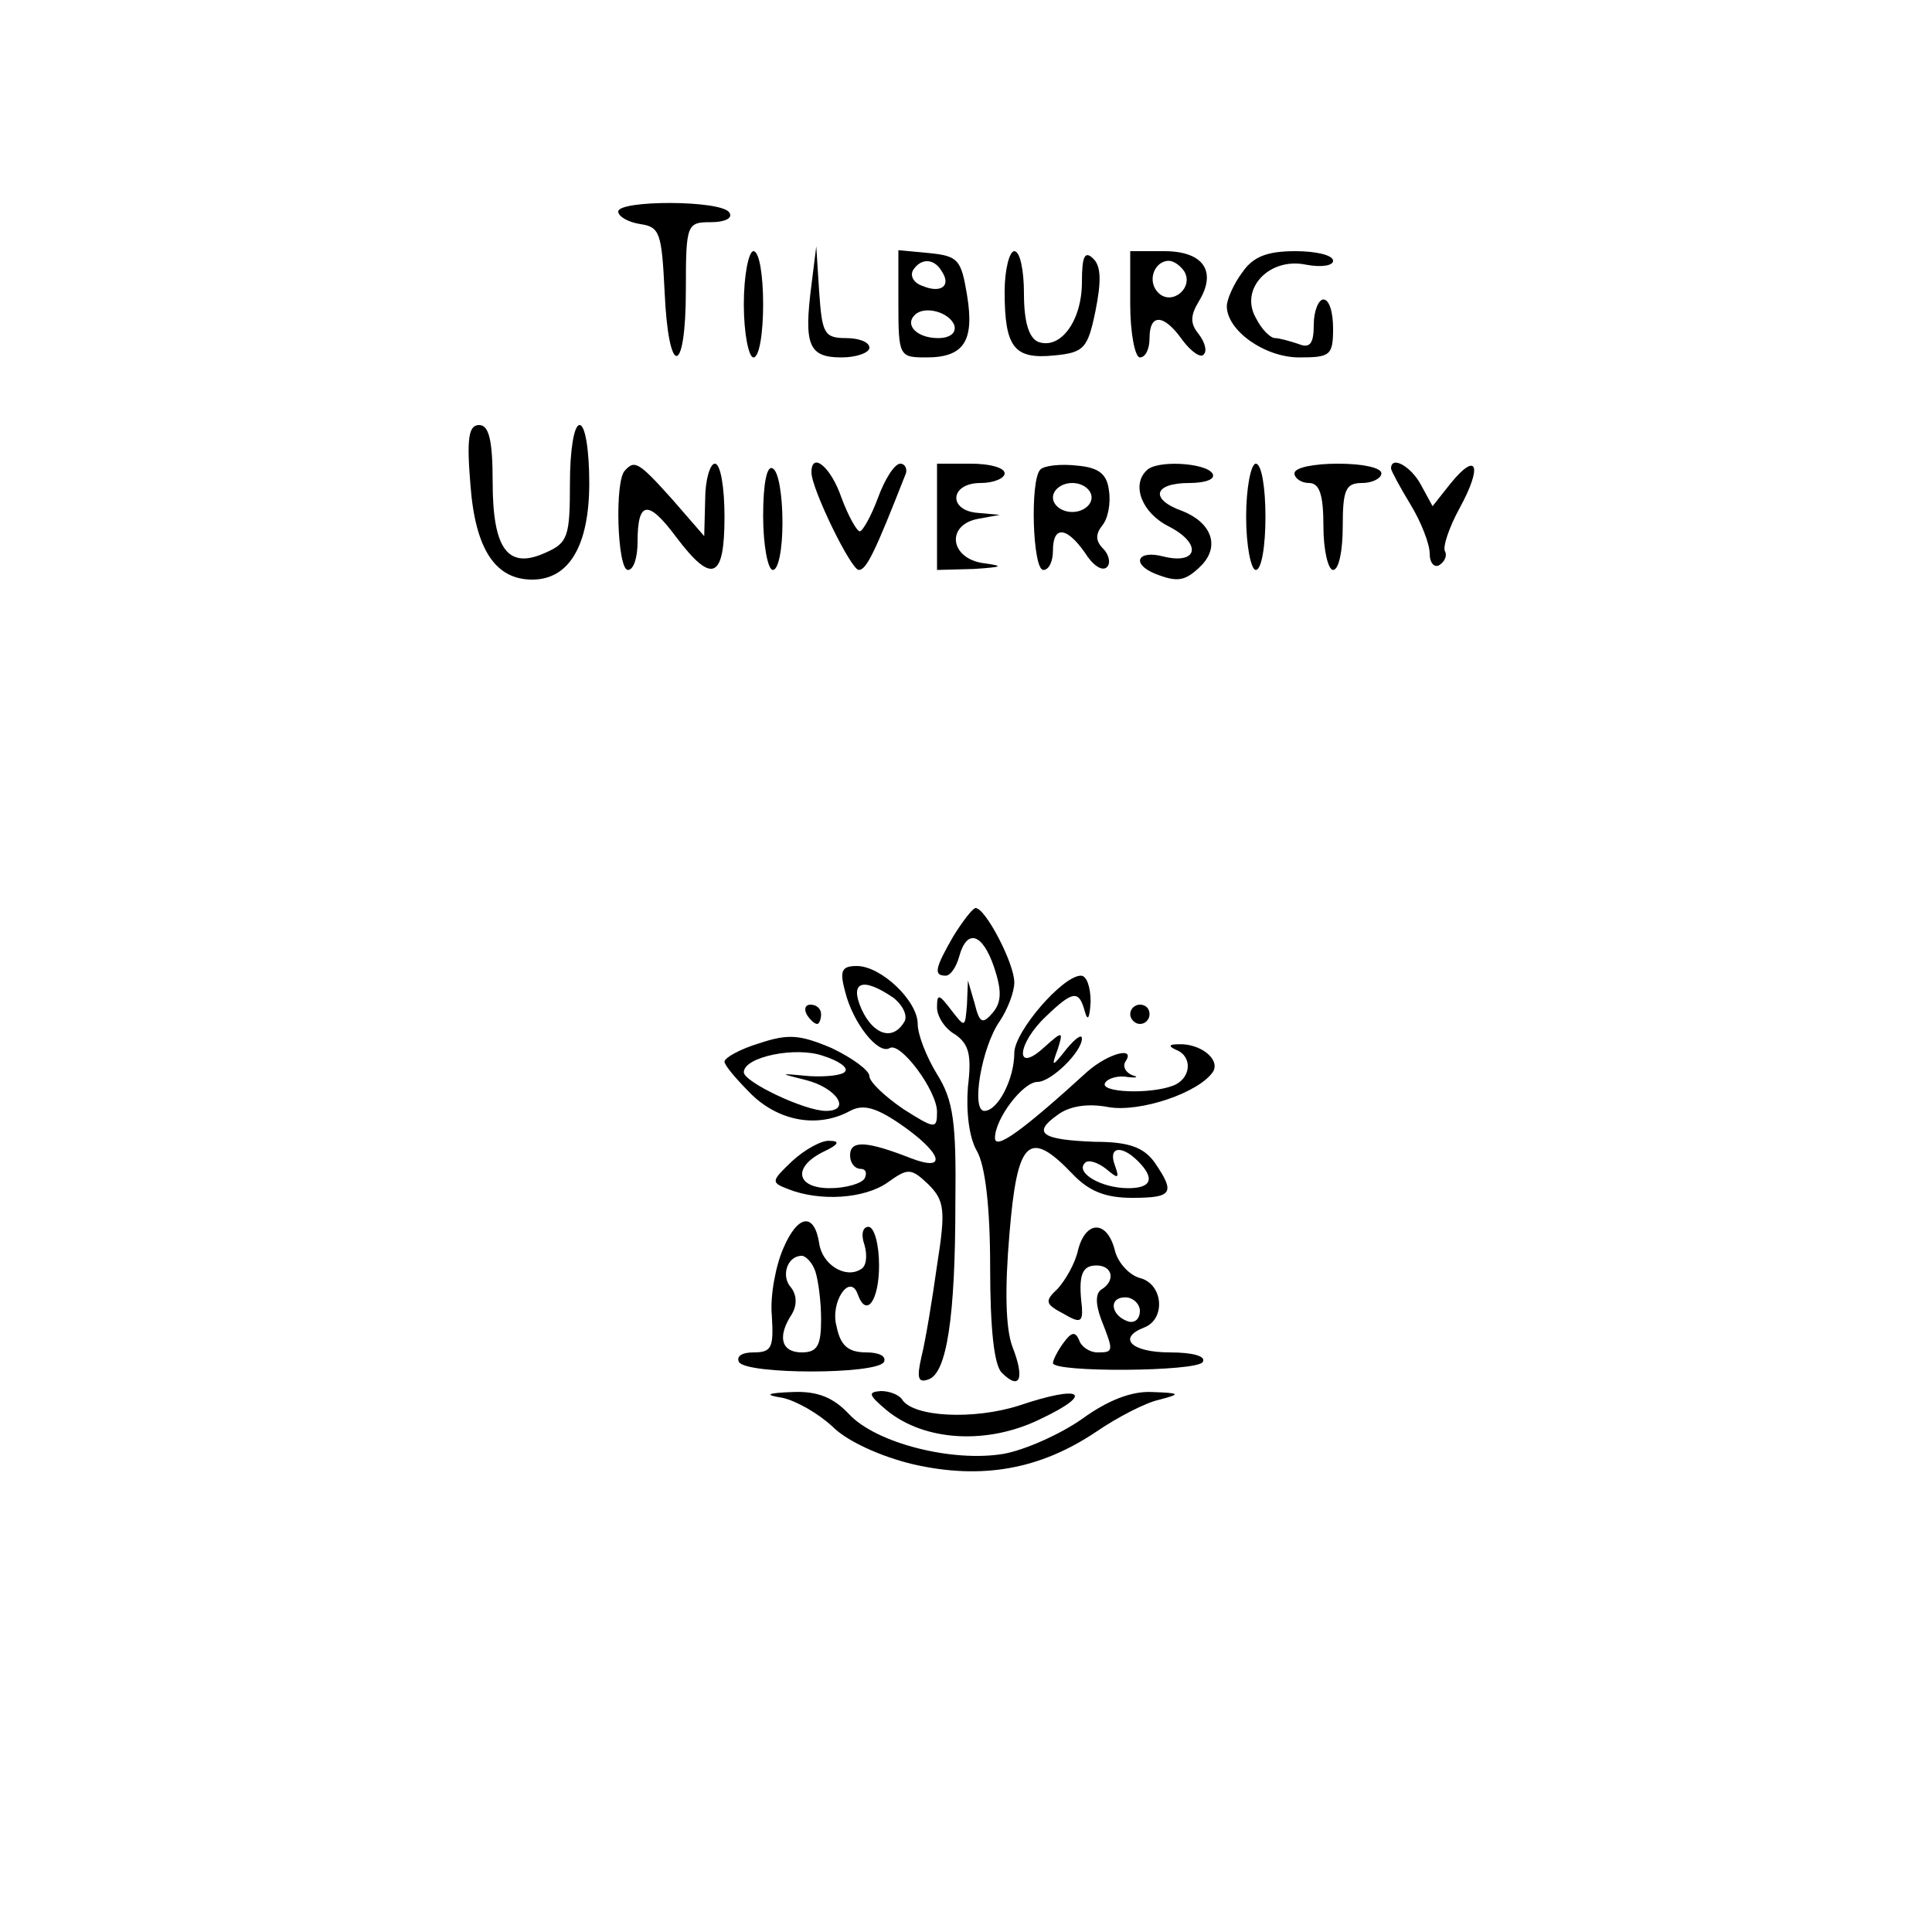 <?xml version="1.0" standalone="no"?>
<!DOCTYPE svg PUBLIC "-//W3C//DTD SVG 20010904//EN"
 "http://www.w3.org/TR/2001/REC-SVG-20010904/DTD/svg10.dtd">
<svg version="1.0" xmlns="http://www.w3.org/2000/svg"
 width="200pt" height="200pt" viewBox="0 0 200 200"
 preserveAspectRatio="xMidYMid meet">

<g transform="translate(0,200) scale(0.1,-0.1)"
fill="#000000" stroke="none">
<path d="M640 1781 c0 -5 10 -11 23 -13 20 -3 22 -9 25 -70 4 -90 22 -88 22 2
0 68 1 70 26 70 14 0 23 4 19 10 -8 13 -115 13 -115 1z"/>
<path d="M770 1685 c0 -30 5 -55 10 -55 6 0 10 25 10 55 0 30 -4 55 -10 55 -5
0 -10 -25 -10 -55z"/>
<path d="M840 1705 c-8 -62 -3 -75 31 -75 16 0 29 5 29 10 0 6 -11 10 -24 10
-23 0 -25 5 -28 48 l-3 47 -5 -40z"/>
<path d="M930 1686 c0 -55 1 -56 29 -56 39 0 50 17 42 65 -6 36 -9 40 -39 43
l-32 3 0 -55z m45 33 c10 -15 -1 -23 -20 -15 -9 3 -13 10 -10 16 8 13 22 13
30 -1z m13 -56 c2 -8 -5 -13 -17 -13 -21 0 -35 13 -24 24 10 10 36 3 41 -11z"/>
<path d="M1040 1698 c0 -58 10 -70 51 -66 31 3 35 7 43 46 6 30 6 46 -2 54 -9
9 -12 3 -12 -24 0 -40 -22 -70 -45 -62 -10 4 -15 21 -15 50 0 24 -4 44 -10 44
-5 0 -10 -19 -10 -42z"/>
<path d="M1170 1685 c0 -30 5 -55 10 -55 6 0 10 9 10 20 0 26 15 25 34 -2 9
-12 19 -19 22 -15 4 4 1 13 -5 21 -9 11 -9 19 0 34 19 31 5 52 -36 52 l-35 0
0 -55z m56 34 c10 -17 -13 -36 -27 -22 -12 12 -4 33 11 33 5 0 12 -5 16 -11z"/>
<path d="M1286 1718 c-9 -12 -16 -28 -16 -35 0 -25 39 -53 75 -53 32 0 35 2
35 30 0 17 -4 30 -10 30 -5 0 -10 -12 -10 -26 0 -20 -4 -25 -16 -20 -9 3 -20
6 -24 6 -5 0 -14 9 -20 21 -17 30 14 63 52 55 16 -3 28 -1 28 4 0 6 -18 10
-39 10 -30 0 -44 -6 -55 -22z"/>
<path d="M487 1498 c5 -67 26 -98 64 -98 38 0 59 35 59 100 0 33 -4 60 -10 60
-6 0 -10 -27 -10 -60 0 -55 -2 -62 -25 -72 -39 -18 -55 3 -55 73 0 44 -4 59
-14 59 -11 0 -13 -14 -9 -62z"/>
<path d="M647 1513 c-11 -10 -8 -103 3 -103 6 0 10 13 10 29 0 43 11 44 40 5
37 -49 50 -44 50 21 0 30 -4 55 -10 55 -5 0 -10 -17 -10 -37 l-1 -38 -33 38
c-35 39 -39 41 -49 30z"/>
<path d="M790 1466 c0 -31 5 -56 10 -56 6 0 10 22 10 49 0 28 -4 53 -10 56 -6
4 -10 -15 -10 -49z"/>
<path d="M840 1511 c0 -17 41 -101 49 -101 8 0 17 19 48 98 3 6 0 12 -5 12 -6
0 -16 -16 -23 -35 -7 -19 -16 -35 -19 -35 -3 0 -12 16 -19 35 -11 32 -31 48
-31 26z"/>
<path d="M970 1465 l0 -55 38 1 c30 2 32 3 10 6 -35 5 -39 40 -5 46 l22 4 -22
2 c-32 2 -30 31 2 31 14 0 25 5 25 10 0 6 -16 10 -35 10 l-35 0 0 -55z"/>
<path d="M1077 1514 c-11 -11 -8 -104 3 -104 6 0 10 9 10 20 0 26 14 25 33 -2
8 -13 18 -20 23 -15 4 4 2 13 -4 19 -8 8 -8 15 -1 24 6 7 9 23 7 36 -2 17 -10
24 -33 26 -17 2 -34 0 -38 -4z m53 -29 c0 -8 -9 -15 -20 -15 -11 0 -20 7 -20
15 0 8 9 15 20 15 11 0 20 -7 20 -15z"/>
<path d="M1187 1513 c-16 -15 -5 -44 23 -58 35 -18 30 -40 -6 -31 -27 7 -33
-8 -8 -18 23 -9 31 -8 48 9 19 20 10 44 -20 56 -34 12 -30 29 7 29 17 0 28 4
24 10 -7 11 -58 14 -68 3z"/>
<path d="M1290 1465 c0 -30 5 -55 10 -55 6 0 10 25 10 55 0 30 -4 55 -10 55
-5 0 -10 -25 -10 -55z"/>
<path d="M1340 1510 c0 -5 7 -10 15 -10 11 0 15 -12 15 -45 0 -25 5 -45 10
-45 6 0 10 20 10 45 0 38 3 45 20 45 11 0 20 5 20 10 0 6 -20 10 -45 10 -25 0
-45 -4 -45 -10z"/>
<path d="M1440 1515 c0 -2 9 -19 20 -37 11 -18 20 -41 20 -51 0 -10 5 -15 10
-12 6 4 8 10 6 14 -3 4 4 25 15 45 24 44 18 59 -9 26 l-19 -24 -12 22 c-10 19
-31 31 -31 17z"/>
<path d="M987 1031 c-19 -33 -21 -41 -8 -41 5 0 11 9 14 20 8 29 24 24 36 -11
8 -24 8 -36 -1 -47 -11 -13 -14 -11 -19 9 l-7 24 -1 -25 c-2 -24 -2 -24 -16
-6 -13 17 -15 18 -15 3 0 -9 8 -22 19 -28 14 -10 17 -21 13 -54 -2 -25 1 -52
9 -66 9 -15 14 -59 14 -121 0 -63 4 -101 12 -109 19 -19 24 -6 11 27 -7 19 -8
59 -3 117 8 97 20 109 65 62 17 -18 34 -25 62 -25 42 0 45 5 23 37 -11 15 -26
21 -61 21 -56 2 -66 9 -39 28 12 9 31 12 52 8 33 -6 95 15 109 37 7 13 -14 29
-36 28 -10 0 -11 -2 -2 -6 17 -7 15 -30 -4 -37 -24 -9 -76 -7 -70 3 3 5 14 8
24 6 9 -1 11 0 4 2 -7 3 -10 9 -7 14 11 16 -17 9 -39 -10 -68 -62 -96 -82 -96
-69 0 20 29 58 44 58 14 0 46 31 46 45 0 5 -7 0 -16 -11 -15 -19 -16 -19 -9 0
6 19 5 19 -15 1 -30 -27 -27 5 3 33 28 27 34 27 40 5 3 -11 5 -7 6 10 0 15 -4
27 -10 27 -19 0 -69 -58 -69 -80 0 -27 -17 -60 -31 -60 -14 0 -3 66 16 93 8
12 15 30 15 40 0 20 -30 77 -40 77 -3 0 -13 -13 -23 -29z m191 -233 c18 -18
14 -28 -10 -28 -28 0 -55 16 -45 26 3 4 13 1 22 -6 13 -11 14 -10 9 4 -7 19 7
21 24 4z"/>
<path d="M875 973 c8 -32 34 -65 46 -58 11 7 49 -44 49 -66 0 -18 -2 -18 -35
3 -19 13 -35 28 -35 34 0 6 -18 19 -39 29 -33 14 -45 15 -75 5 -20 -6 -36 -15
-36 -19 0 -4 13 -19 28 -34 29 -28 69 -35 102 -17 13 7 26 4 51 -13 44 -30 51
-51 12 -36 -46 18 -63 19 -63 3 0 -8 5 -14 11 -14 5 0 7 -4 4 -10 -3 -5 -19
-10 -36 -10 -35 0 -39 22 -6 38 15 7 17 11 6 11 -8 1 -26 -9 -39 -21 -22 -21
-22 -22 -4 -29 33 -13 79 -10 103 7 21 15 24 15 42 -2 17 -17 18 -27 9 -84 -5
-36 -12 -78 -16 -94 -5 -22 -4 -28 7 -24 19 6 28 64 28 183 1 83 -2 106 -19
133 -11 18 -20 41 -20 52 0 24 -38 60 -63 60 -16 0 -18 -5 -12 -27z m50 -6
c10 -8 15 -19 11 -25 -12 -20 -32 -13 -44 13 -13 29 1 34 33 12z m-50 -76 c-2
-4 -19 -6 -37 -5 -32 3 -32 3 -4 -4 32 -8 48 -32 21 -32 -22 0 -85 30 -85 40
0 16 54 27 82 17 16 -5 26 -12 23 -16z"/>
<path d="M835 950 c3 -5 8 -10 11 -10 2 0 4 5 4 10 0 6 -5 10 -11 10 -5 0 -7
-4 -4 -10z"/>
<path d="M1170 950 c0 -5 5 -10 10 -10 6 0 10 5 10 10 0 6 -4 10 -10 10 -5 0
-10 -4 -10 -10z"/>
<path d="M811 708 c-8 -18 -14 -50 -12 -70 2 -33 0 -38 -19 -38 -12 0 -18 -4
-15 -10 8 -13 142 -13 150 0 3 6 -5 10 -18 10 -19 0 -27 7 -31 27 -7 25 14 56
22 33 9 -25 22 -6 22 30 0 22 -5 40 -11 40 -6 0 -8 -8 -4 -19 3 -11 2 -22 -4
-25 -16 -10 -40 5 -43 27 -5 32 -22 30 -37 -5z m33 -24 c3 -9 6 -31 6 -50 0
-27 -4 -34 -20 -34 -21 0 -26 16 -10 40 5 9 5 19 -1 27 -11 12 -4 33 11 33 4
0 11 -7 14 -16z"/>
<path d="M1116 706 c-3 -14 -13 -31 -21 -40 -14 -13 -13 -16 6 -26 17 -10 20
-9 19 7 -4 33 0 43 15 43 17 0 20 -16 5 -25 -6 -4 -6 -15 0 -31 13 -33 13 -34
-4 -34 -8 0 -17 6 -19 13 -4 9 -8 8 -16 -3 -6 -8 -11 -18 -11 -21 0 -10 149
-9 155 1 4 6 -10 10 -34 10 -40 0 -55 15 -26 26 22 9 19 45 -5 51 -11 3 -23
16 -26 29 -8 31 -30 31 -38 0z m64 -63 c0 -8 -5 -13 -12 -11 -18 6 -21 25 -3
25 8 0 15 -7 15 -14z"/>
<path d="M810 553 c14 -3 37 -16 52 -30 15 -15 50 -31 84 -39 71 -16 131 -5
189 34 22 15 51 30 65 33 23 6 22 7 -8 8 -21 1 -46 -9 -72 -28 -23 -16 -59
-32 -81 -36 -53 -9 -132 11 -160 41 -16 17 -32 24 -58 23 -28 -1 -30 -3 -11
-6z"/>
<path d="M918 540 c39 -32 104 -36 159 -9 57 27 43 36 -22 14 -47 -15 -109
-12 -121 6 -3 5 -13 9 -22 9 -14 -1 -13 -4 6 -20z"/>
</g>
</svg>
